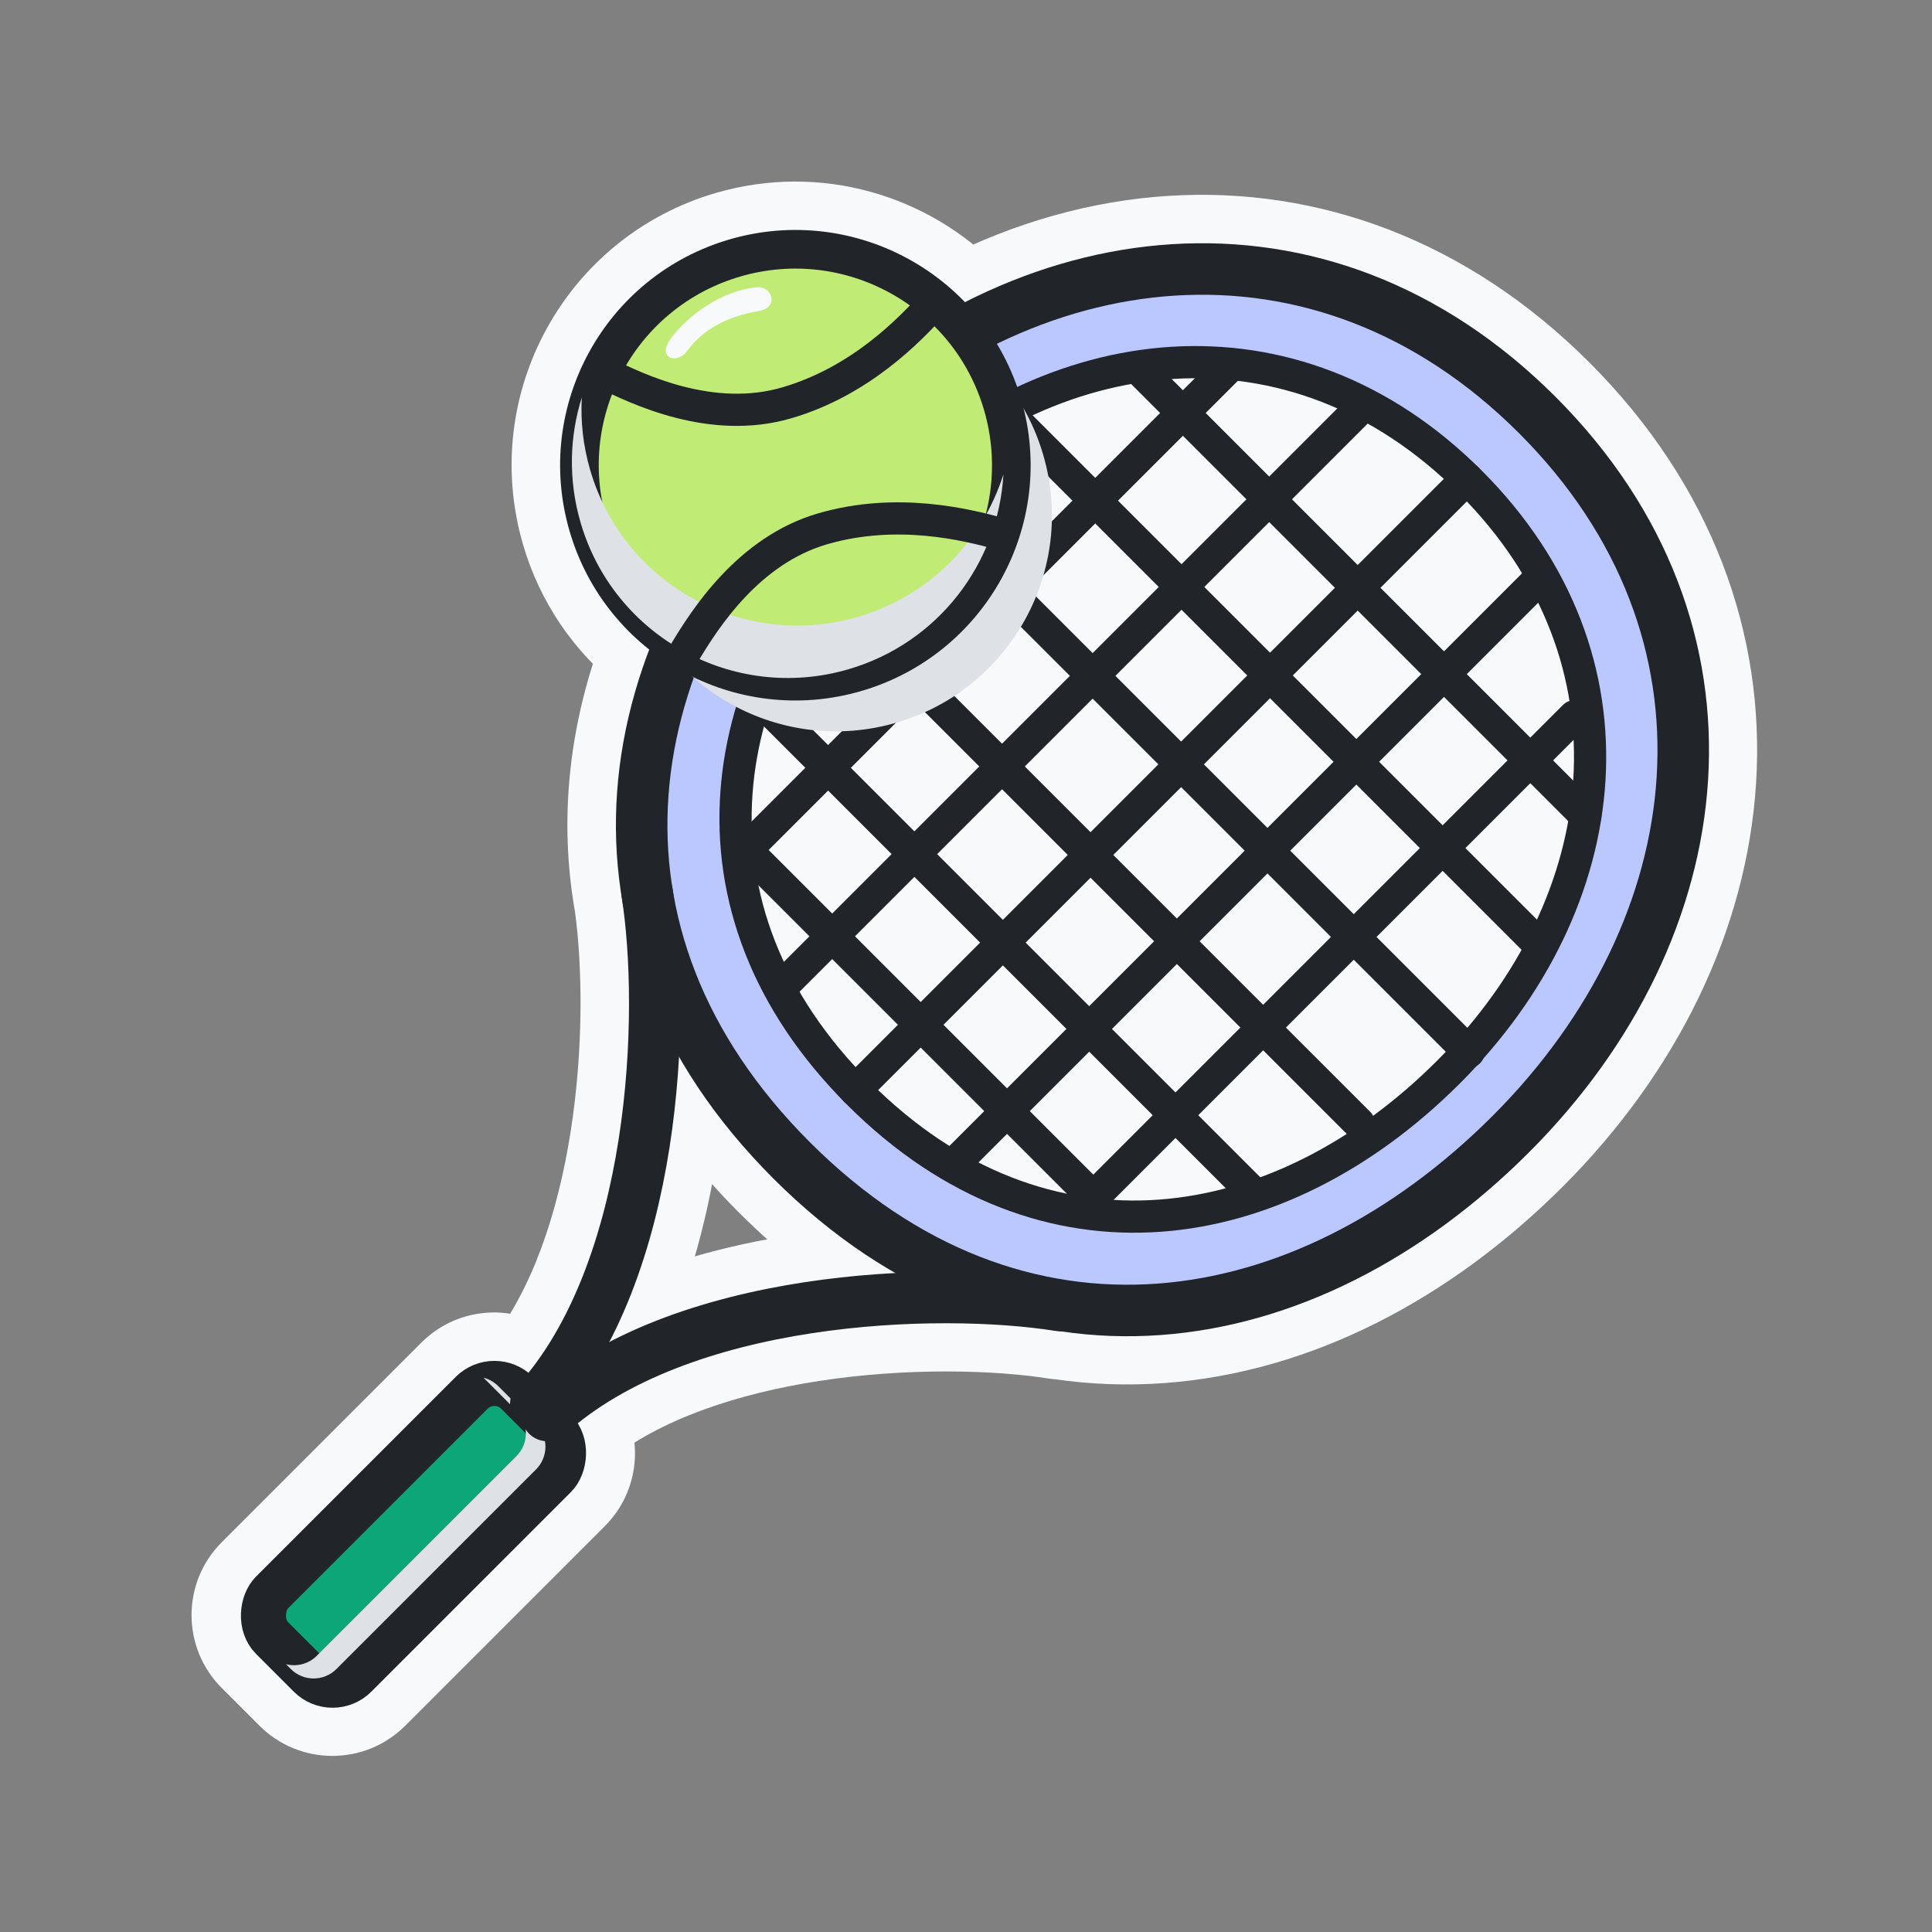 <svg width="60" height="60" viewBox="0 0 60 60" fill="none" xmlns="http://www.w3.org/2000/svg">
<rect x="0" y="0" width="60" height="60" fill="#808080" stroke="none"/>
<g clip-path="url(#clip0_50_8985)">
<mask id="path-1-outside-1_50_8985" maskUnits="userSpaceOnUse" x="-5.397" y="-2.113" width="66.038" height="57.855" fill="black">
<rect fill="white" x="-5.397" y="-2.113" width="66.038" height="57.855"/>
<path fill-rule="evenodd" clip-rule="evenodd" d="M48.3 12.319C44.785 8.803 40.578 7.319 36.397 7.579C34.194 7.717 32.015 8.337 29.961 9.38C28.139 7.49 25.357 6.648 22.661 7.43C18.786 8.553 16.556 12.605 17.679 16.48C18.119 17.995 19.006 19.259 20.156 20.169C19.609 21.602 19.269 23.08 19.16 24.576C19.074 25.748 19.131 26.924 19.34 28.091C19.589 29.899 19.637 32.608 19.206 35.362C18.782 38.074 17.909 40.731 16.398 42.623C15.731 42.097 14.761 42.142 14.146 42.757L7.947 48.956C7.283 49.62 7.283 50.697 7.947 51.361L9.119 52.533C9.783 53.197 10.86 53.197 11.524 52.533L17.723 46.334C18.3 45.756 18.375 44.866 17.947 44.207C19.839 42.688 22.504 41.819 25.226 41.402C28.136 40.956 30.997 41.044 32.798 41.33C32.84 41.337 32.881 41.34 32.922 41.34C33.96 41.496 35.005 41.533 36.046 41.457C40.181 41.156 44.178 39.085 47.48 35.783C50.793 32.469 52.78 28.389 53.04 24.222C53.3 20.041 51.816 15.834 48.3 12.319ZM27.797 39.531C26.492 38.782 25.225 37.81 24.017 36.603C22.807 35.394 21.833 34.126 21.083 32.821C21.032 33.741 20.937 34.697 20.787 35.656C20.467 37.699 19.893 39.81 18.941 41.65C20.782 40.701 22.894 40.134 24.937 39.821C25.905 39.672 26.869 39.579 27.797 39.531Z"/>
</mask>
<path fill-rule="evenodd" clip-rule="evenodd" d="M48.3 12.319C44.785 8.803 40.578 7.319 36.397 7.579C34.194 7.717 32.015 8.337 29.961 9.38C28.139 7.49 25.357 6.648 22.661 7.43C18.786 8.553 16.556 12.605 17.679 16.48C18.119 17.995 19.006 19.259 20.156 20.169C19.609 21.602 19.269 23.08 19.16 24.576C19.074 25.748 19.131 26.924 19.34 28.091C19.589 29.899 19.637 32.608 19.206 35.362C18.782 38.074 17.909 40.731 16.398 42.623C15.731 42.097 14.761 42.142 14.146 42.757L7.947 48.956C7.283 49.62 7.283 50.697 7.947 51.361L9.119 52.533C9.783 53.197 10.86 53.197 11.524 52.533L17.723 46.334C18.3 45.756 18.375 44.866 17.947 44.207C19.839 42.688 22.504 41.819 25.226 41.402C28.136 40.956 30.997 41.044 32.798 41.33C32.84 41.337 32.881 41.34 32.922 41.34C33.96 41.496 35.005 41.533 36.046 41.457C40.181 41.156 44.178 39.085 47.48 35.783C50.793 32.469 52.78 28.389 53.04 24.222C53.3 20.041 51.816 15.834 48.3 12.319ZM27.797 39.531C26.492 38.782 25.225 37.81 24.017 36.603C22.807 35.394 21.833 34.126 21.083 32.821C21.032 33.741 20.937 34.697 20.787 35.656C20.467 37.699 19.893 39.81 18.941 41.65C20.782 40.701 22.894 40.134 24.937 39.821C25.905 39.672 26.869 39.579 27.797 39.531Z" fill="#F8F9FA"/>
<path d="M36.397 7.579L36.49 9.076L36.49 9.076L36.397 7.579ZM29.961 9.38L28.88 10.421C29.338 10.896 30.052 11.017 30.64 10.718L29.961 9.38ZM20.156 20.169L21.558 20.704C21.791 20.092 21.6 19.4 21.087 18.993L20.156 20.169ZM19.16 24.576L17.663 24.467L17.663 24.467L19.16 24.576ZM19.34 28.091L20.826 27.887C20.823 27.867 20.82 27.847 20.817 27.827L19.34 28.091ZM19.206 35.362L20.688 35.594L20.688 35.594L19.206 35.362ZM16.398 42.623L15.47 43.801C16.117 44.311 17.055 44.203 17.57 43.559L16.398 42.623ZM14.146 42.757L13.085 41.697L13.085 41.697L14.146 42.757ZM7.947 48.956L6.886 47.896L6.886 47.896L7.947 48.956ZM7.947 51.361L9.007 50.3L9.007 50.3L7.947 51.361ZM9.119 52.533L8.059 53.594L8.059 53.594L9.119 52.533ZM11.524 52.533L10.463 51.473L10.463 51.473L11.524 52.533ZM17.723 46.334L18.783 47.395L18.783 47.395L17.723 46.334ZM17.947 44.207L17.008 43.037C16.407 43.52 16.269 44.379 16.689 45.025L17.947 44.207ZM25.226 41.402L25.453 42.885L25.453 42.885L25.226 41.402ZM32.798 41.33L33.034 39.849L33.034 39.849L32.798 41.33ZM32.922 41.34L33.144 39.857C33.073 39.846 33.001 39.84 32.929 39.84L32.922 41.34ZM36.046 41.457L35.937 39.961L35.937 39.961L36.046 41.457ZM47.48 35.783L48.541 36.843L48.541 36.843L47.48 35.783ZM53.04 24.222L51.543 24.129L51.543 24.129L53.04 24.222ZM24.017 36.603L22.956 37.664L22.956 37.664L24.017 36.603ZM27.797 39.531L27.874 41.029C28.539 40.995 29.101 40.527 29.256 39.88C29.411 39.233 29.121 38.562 28.544 38.231L27.797 39.531ZM21.083 32.821L22.384 32.073C22.053 31.497 21.383 31.208 20.737 31.361C20.091 31.515 19.622 32.075 19.586 32.738L21.083 32.821ZM20.787 35.656L19.305 35.424L19.305 35.424L20.787 35.656ZM18.941 41.65L17.608 40.961C17.308 41.541 17.418 42.248 17.879 42.71C18.34 43.172 19.047 43.283 19.628 42.984L18.941 41.65ZM24.937 39.821L25.164 41.303L25.164 41.303L24.937 39.821ZM36.49 9.076C40.227 8.844 44.017 10.157 47.239 13.38L49.361 11.258C45.552 7.45 40.93 5.794 36.303 6.082L36.49 9.076ZM30.64 10.718C32.526 9.759 34.507 9.2 36.49 9.076L36.303 6.082C33.88 6.233 31.503 6.914 29.281 8.043L30.64 10.718ZM23.078 8.87C25.219 8.25 27.43 8.916 28.88 10.421L31.041 8.34C28.848 6.064 25.495 5.046 22.243 5.989L23.078 8.87ZM19.12 16.062C18.227 12.983 19.999 9.763 23.078 8.87L22.243 5.989C17.573 7.343 14.884 12.227 16.239 16.897L19.12 16.062ZM21.087 18.993C20.174 18.27 19.47 17.268 19.12 16.062L16.239 16.897C16.768 18.722 17.839 20.248 19.225 21.346L21.087 18.993ZM20.656 24.685C20.753 23.345 21.059 22.01 21.558 20.704L18.755 19.635C18.159 21.195 17.784 22.816 17.663 24.467L20.656 24.685ZM20.817 27.827C20.631 26.786 20.579 25.735 20.656 24.685L17.663 24.467C17.569 25.761 17.632 27.062 17.864 28.355L20.817 27.827ZM20.688 35.594C21.141 32.694 21.095 29.838 20.826 27.887L17.854 28.295C18.083 29.96 18.132 32.522 17.724 35.13L20.688 35.594ZM17.57 43.559C19.311 41.378 20.244 38.429 20.688 35.594L17.724 35.13C17.319 37.719 16.506 40.084 15.226 41.686L17.57 43.559ZM15.206 43.818C15.278 43.746 15.393 43.74 15.47 43.801L17.326 41.444C16.069 40.454 14.244 40.538 13.085 41.697L15.206 43.818ZM9.007 50.017L15.206 43.818L13.085 41.697L6.886 47.896L9.007 50.017ZM9.007 50.3C8.929 50.222 8.929 50.095 9.007 50.017L6.886 47.896C5.636 49.145 5.636 51.172 6.886 52.421L9.007 50.3ZM10.18 51.473L9.007 50.3L6.886 52.421L8.059 53.594L10.18 51.473ZM10.463 51.473C10.385 51.551 10.258 51.551 10.18 51.473L8.059 53.594C9.308 54.844 11.335 54.844 12.584 53.594L10.463 51.473ZM16.662 45.274L10.463 51.473L12.584 53.594L18.783 47.395L16.662 45.274ZM16.689 45.025C16.739 45.102 16.729 45.207 16.662 45.274L18.783 47.395C19.872 46.306 20.011 44.63 19.204 43.389L16.689 45.025ZM24.998 39.919C22.154 40.355 19.192 41.284 17.008 43.037L18.886 45.377C20.485 44.093 22.855 43.283 25.453 42.885L24.998 39.919ZM33.034 39.849C31.076 39.538 28.059 39.45 24.998 39.919L25.453 42.885C28.212 42.462 30.917 42.55 32.563 42.812L33.034 39.849ZM32.929 39.84C32.965 39.84 33 39.843 33.034 39.849L32.563 42.812C32.68 42.83 32.798 42.84 32.915 42.84L32.929 39.84ZM35.937 39.961C35.004 40.029 34.071 39.995 33.144 39.857L32.7 42.824C33.85 42.996 35.005 43.037 36.154 42.953L35.937 39.961ZM46.419 34.722C43.315 37.827 39.64 39.691 35.937 39.961L36.154 42.953C40.723 42.621 45.041 40.343 48.541 36.843L46.419 34.722ZM51.543 24.129C51.309 27.878 49.514 31.627 46.419 34.722L48.541 36.843C52.072 33.312 54.251 28.901 54.537 24.316L51.543 24.129ZM47.239 13.38C50.462 16.602 51.775 20.392 51.543 24.129L54.537 24.316C54.825 19.689 53.169 15.067 49.361 11.258L47.239 13.38ZM22.956 37.664C24.252 38.958 25.623 40.012 27.05 40.832L28.544 38.231C27.362 37.552 26.199 36.663 25.077 35.542L22.956 37.664ZM19.783 33.568C20.603 34.996 21.66 36.369 22.956 37.664L25.077 35.542C23.954 34.42 23.064 33.256 22.384 32.073L19.783 33.568ZM22.269 35.888C22.427 34.875 22.528 33.869 22.581 32.903L19.586 32.738C19.537 33.613 19.447 34.518 19.305 35.424L22.269 35.888ZM20.273 42.34C21.322 40.312 21.933 38.033 22.269 35.888L19.305 35.424C19.001 37.364 18.464 39.307 17.608 40.961L20.273 42.34ZM24.709 38.338C22.564 38.667 20.283 39.271 18.254 40.317L19.628 42.984C21.281 42.132 23.224 41.6 25.164 41.303L24.709 38.338ZM27.72 38.033C26.746 38.084 25.732 38.181 24.709 38.338L25.164 41.303C26.078 41.163 26.992 41.075 27.874 41.029L27.72 38.033Z" fill="#F8F9FA" mask="url(#path-1-outside-1_50_8985)"/>
<path d="M46.92 35.22C40.527 41.614 31.62 43.066 24.588 36.04C17.556 29.015 19.015 20.102 25.408 13.708C31.802 7.315 41.022 6.17 47.741 12.888C54.459 19.606 53.314 28.827 46.92 35.22Z" fill="#BAC8FF" stroke="#212529" stroke-width="1.6" stroke-linecap="round" stroke-linejoin="round"/>
<path d="M44.989 33.289C39.744 38.535 32.436 39.726 26.667 33.962C20.897 28.198 22.094 20.886 27.34 15.64C32.585 10.395 40.15 9.455 45.662 14.967C51.174 20.479 50.234 28.044 44.989 33.289Z" fill="#F8F9FA" stroke="#212529" stroke-linecap="round" stroke-linejoin="round"/>
<path d="M38.108 11.454L22.959 26.603" stroke="#212529" stroke-linecap="round" stroke-linejoin="round"/>
<path d="M48.897 22.243L33.748 37.392" stroke="#212529" stroke-linecap="round" stroke-linejoin="round"/>
<path d="M42.283 12.64L24.297 30.626" stroke="#212529" stroke-linecap="round" stroke-linejoin="round"/>
<path d="M47.712 18.068L29.726 36.054" stroke="#212529" stroke-linecap="round" stroke-linejoin="round"/>
<path d="M49.236 25.326L35.344 11.434" stroke="#212529" stroke-linecap="round" stroke-linejoin="round"/>
<path d="M47.772 29.307L31.363 12.898" stroke="#212529" stroke-linecap="round" stroke-linejoin="round"/>
<path d="M38.768 36.897L23.773 21.901" stroke="#212529" stroke-linecap="round" stroke-linejoin="round"/>
<path d="M33.954 37.186L23.165 26.398" stroke="#212529" stroke-linecap="round" stroke-linejoin="round"/>
<path d="M42.198 34.881L25.788 18.472" stroke="#212529" stroke-linecap="round" stroke-linejoin="round"/>
<path d="M45.611 32.667L28.002 15.059" stroke="#212529" stroke-linecap="round" stroke-linejoin="round"/>
<path d="M45.557 14.862L26.562 33.857" stroke="#212529" stroke-linecap="round" stroke-linejoin="round"/>
<rect x="15.354" y="42.549" width="3.659" height="10.767" rx="1" transform="rotate(45 15.354 42.549)" fill="#0CA678" stroke="#212529" stroke-width="1.4" stroke-linecap="round" stroke-linejoin="round"/>
<g style="mix-blend-mode:multiply">
<path fill-rule="evenodd" clip-rule="evenodd" d="M8.882 51.683L9.033 51.834C9.423 52.224 10.056 52.224 10.447 51.834L16.646 45.635C17.037 45.244 17.037 44.611 16.646 44.22L15.473 43.047C15.342 42.916 15.184 42.829 15.016 42.786L16.038 43.808C16.429 44.199 16.429 44.832 16.038 45.222L9.839 51.421C9.58 51.681 9.213 51.768 8.882 51.683Z" fill="#DEE2E6"/>
</g>
<path d="M20.092 27.695C20.691 31.466 20.405 39.468 16.639 43.601" stroke="#212529" stroke-width="1.6" stroke-linecap="round" stroke-linejoin="round"/>
<path d="M32.907 40.543C29.135 39.944 21.13 40.193 16.997 43.959" stroke="#212529" stroke-width="1.6" stroke-linecap="round" stroke-linejoin="round"/>
<g style="mix-blend-mode:multiply">
<circle cx="25.962" cy="16.006" r="6.705" transform="rotate(73.83 25.962 16.006)" fill="#DEE2E6"/>
</g>
<circle cx="24.701" cy="14.448" r="6.705" transform="rotate(73.83 24.701 14.448)" fill="#C0EB75" stroke="#212529" stroke-width="1.2" stroke-linecap="round" stroke-linejoin="round"/>
<g style="mix-blend-mode:multiply">
<path fill-rule="evenodd" clip-rule="evenodd" d="M18.326 14.588C19.357 18.145 23.076 20.192 26.632 19.161C28.87 18.512 30.511 16.798 31.162 14.73C31.006 17.489 29.14 19.976 26.334 20.789C22.777 21.82 19.058 19.773 18.027 16.217C17.645 14.899 17.686 13.559 18.069 12.341C18.027 13.08 18.108 13.838 18.326 14.588Z" fill="#DEE2E6"/>
</g>
<path d="M28.984 9.439C28.263 10.232 26.727 11.845 24.42 12.514C22.113 13.183 19.831 12.11 18.737 11.559" stroke="#212529" stroke-linecap="round" stroke-linejoin="round"/>
<path d="M31.054 16.577C30.02 16.293 27.86 15.752 25.553 16.421C23.245 17.09 21.892 19.217 21.262 20.267" stroke="#212529" stroke-linecap="round" stroke-linejoin="round"/>
<g style="mix-blend-mode:soft-light">
<path d="M23.551 9.663C24.225 9.548 23.968 8.883 23.517 8.921C22.398 9.017 21.369 9.809 20.862 10.47C20.355 11.132 21.027 11.327 21.326 10.916C21.835 10.214 22.606 9.824 23.551 9.663Z" fill="#F8F9FA"/>
</g>
</g>
<defs>
<clipPath id="clip0_50_8985">
<rect width="60" height="60" fill="white"/>
</clipPath>
</defs>
</svg>
